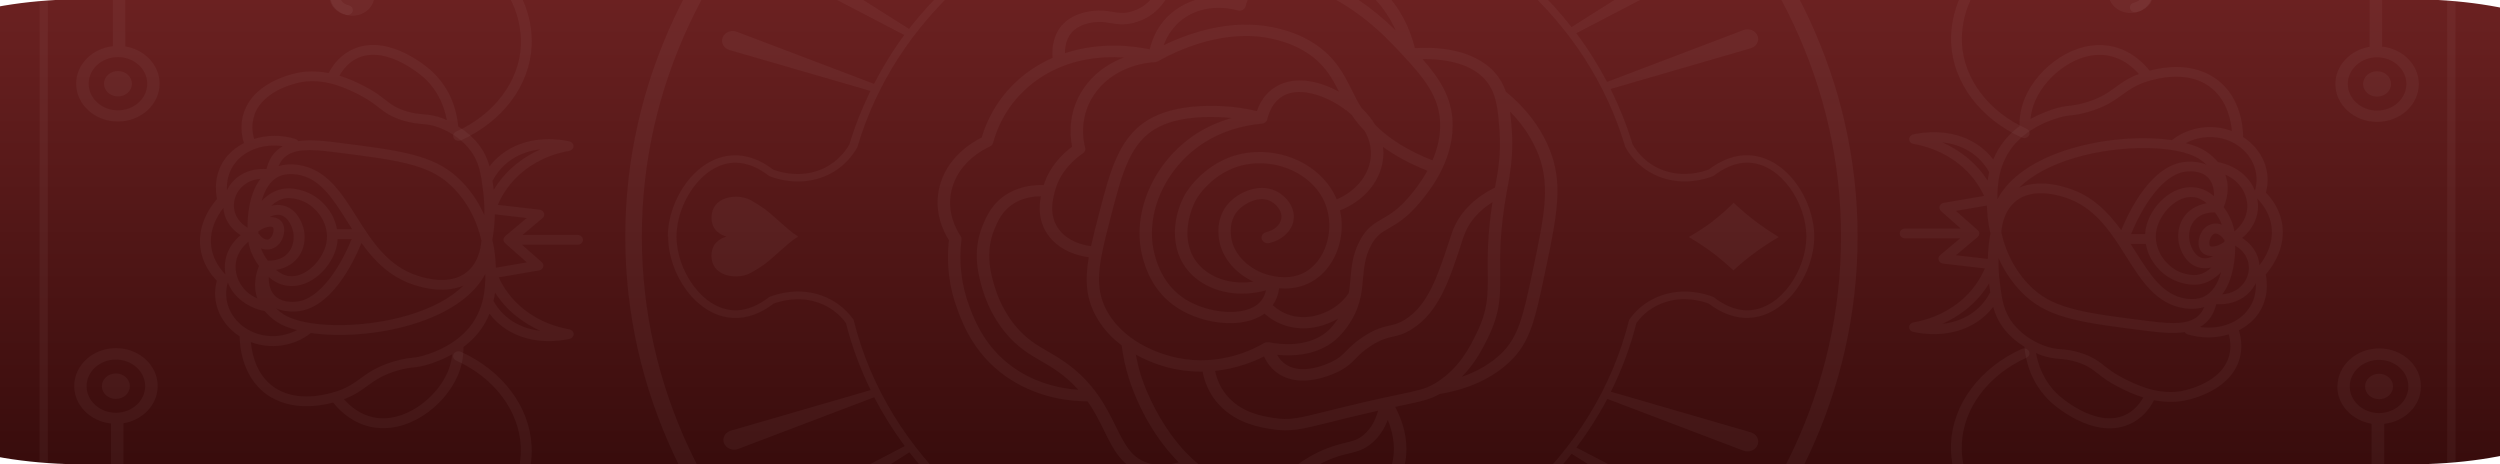 <svg width="393" height="73" viewBox="0 0 393 73" fill="none" xmlns="http://www.w3.org/2000/svg">
<g clip-path="url(#clip0_27_13298)">
<path d="M112.889 -0.748C112.863 -0.689 112.827 -0.636 112.783 -0.592C112.561 -0.2 112.16 0.159 111.535 0.481C111.523 0.488 111.51 0.494 111.498 0.5H152.678C152.372 0.32 152.089 0.107 151.849 -0.147C151.063 -0.969 151.038 -1.895 151.049 -2.537C151.05 -2.597 151.052 -2.652 151.053 -2.704C151.058 -2.954 151.062 -3.108 151.037 -3.231C151.029 -3.268 151.021 -3.286 151.018 -3.293C151.014 -3.295 151.007 -3.298 150.995 -3.302C150.916 -3.324 150.784 -3.32 150.531 -3.22C150.338 -3.144 150.135 -3.039 149.886 -2.91C149.797 -2.864 149.702 -2.815 149.6 -2.763C148.858 -2.386 147.877 -1.948 146.616 -2.018C146.025 -2.049 145.393 -2.193 144.858 -2.432C144.341 -2.662 143.822 -3.024 143.596 -3.549L143.596 -3.55C143.333 -4.163 143.59 -4.712 143.831 -5.045C144.055 -5.355 144.335 -5.578 144.418 -5.644C144.425 -5.65 144.431 -5.655 144.435 -5.658L144.435 -5.658L144.44 -5.662C145.054 -6.152 145.959 -6.46 147.679 -6.645L147.68 -6.645C150.563 -6.948 152.914 -6.588 153.29 -6.528L153.29 -6.528C156.05 -6.086 157.717 -5.676 159.115 -5.313C159.245 -5.279 159.373 -5.246 159.499 -5.213C160.718 -4.895 161.761 -4.623 163.261 -4.4L163.262 -4.4C164.717 -4.183 166.124 -4.084 167.386 -4.058C166.516 -4.191 165.573 -4.371 164.585 -4.615L164.584 -4.615C162.848 -5.047 161.916 -5.447 160.799 -5.968C160.68 -6.023 160.56 -6.08 160.436 -6.138C159.411 -6.62 158.158 -7.209 155.964 -8.024L155.963 -8.024C151.681 -9.624 149.616 -10.376 146.962 -10.486C142.552 -10.662 139.065 -9.17 137.651 -8.565L137.634 -8.558C137.633 -8.557 137.633 -8.557 137.632 -8.557C136.904 -8.24 136.135 -7.738 135.1 -6.952C134.393 -6.416 133.579 -5.761 132.583 -4.958C132.116 -4.583 131.609 -4.175 131.054 -3.732C131.008 -3.695 130.962 -3.658 130.916 -3.621C129.617 -2.576 128.63 -1.782 126.819 -1.369L126.818 -1.369C125.761 -1.13 124.529 -1.045 123.479 -1.121C122.955 -1.159 122.458 -1.238 122.043 -1.369C121.648 -1.493 121.246 -1.688 121.006 -2.013C120.725 -2.386 120.712 -2.86 120.84 -3.24C120.971 -3.626 121.275 -3.996 121.737 -4.143C121.909 -4.198 122.092 -4.215 122.203 -4.225C122.225 -4.227 122.244 -4.229 122.26 -4.23C122.379 -4.244 122.424 -4.259 122.459 -4.282C122.476 -4.292 122.483 -4.301 122.485 -4.304C122.488 -4.307 122.49 -4.311 122.491 -4.315C122.492 -4.316 122.492 -4.318 122.492 -4.319C122.492 -4.319 122.493 -4.319 122.493 -4.319C122.491 -4.321 122.49 -4.323 122.488 -4.325C122.466 -4.353 122.425 -4.39 122.363 -4.43C122.25 -4.504 122.131 -4.549 122.114 -4.555C122.113 -4.556 122.112 -4.556 122.112 -4.556L122.112 -4.556L122.102 -4.559C121.84 -4.649 121.526 -4.651 121.227 -4.611C120.934 -4.571 120.695 -4.497 120.596 -4.465L120.594 -4.465C119.846 -4.228 119.562 -3.852 119.308 -3.468C119.286 -3.434 119.263 -3.399 119.24 -3.363C118.995 -2.981 118.661 -2.462 117.898 -2.342L117.894 -2.341C117.454 -2.276 117.044 -2.366 116.679 -2.501C116.356 -2.62 116.036 -2.787 115.746 -2.938C115.714 -2.955 115.682 -2.972 115.651 -2.988C114.976 -3.34 114.456 -3.569 113.921 -3.461L113.921 -3.461C113.704 -3.417 113.586 -3.334 113.416 -3.215L113.398 -3.202C113.398 -3.202 113.398 -3.202 113.397 -3.202C113.203 -3.063 113.115 -2.931 113.07 -2.813C113.02 -2.684 113.003 -2.533 113.008 -2.329C113.01 -2.232 113.017 -2.133 113.025 -2.022L113.026 -2.002C113.034 -1.886 113.042 -1.757 113.044 -1.626C113.047 -1.362 113.022 -1.056 112.889 -0.748ZM151.022 -3.29C151.022 -3.29 151.021 -3.291 151.02 -3.292C151.021 -3.291 151.022 -3.29 151.022 -3.29Z" fill="url(#paint0_linear_27_13298)" stroke="url(#paint1_linear_27_13298)" stroke-linecap="round" stroke-linejoin="round"/>
<path d="M279.111 -0.748C279.137 -0.689 279.173 -0.636 279.217 -0.592C279.439 -0.2 279.84 0.159 280.465 0.481C280.477 0.488 280.49 0.494 280.502 0.5H239.322C239.628 0.32 239.911 0.107 240.151 -0.147C240.937 -0.969 240.962 -1.895 240.951 -2.537C240.95 -2.597 240.948 -2.652 240.947 -2.704C240.942 -2.954 240.938 -3.108 240.963 -3.231C240.971 -3.268 240.979 -3.286 240.982 -3.293C240.986 -3.295 240.993 -3.298 241.005 -3.302C241.084 -3.324 241.216 -3.32 241.469 -3.22C241.662 -3.144 241.865 -3.039 242.114 -2.91C242.203 -2.864 242.298 -2.815 242.4 -2.763C243.142 -2.386 244.123 -1.948 245.384 -2.018C245.975 -2.049 246.607 -2.193 247.142 -2.432C247.659 -2.662 248.178 -3.024 248.404 -3.549L248.404 -3.55C248.667 -4.163 248.41 -4.712 248.169 -5.045C247.945 -5.355 247.665 -5.578 247.582 -5.644C247.575 -5.65 247.569 -5.655 247.565 -5.658L247.565 -5.658L247.56 -5.662C246.946 -6.152 246.041 -6.46 244.321 -6.645L244.32 -6.645C241.437 -6.948 239.086 -6.588 238.71 -6.528L238.71 -6.528C235.95 -6.086 234.283 -5.676 232.885 -5.313C232.755 -5.279 232.627 -5.246 232.501 -5.213C231.282 -4.895 230.239 -4.623 228.739 -4.4L228.738 -4.4C227.283 -4.183 225.876 -4.084 224.614 -4.058C225.484 -4.191 226.427 -4.371 227.415 -4.615L227.416 -4.615C229.152 -5.047 230.084 -5.447 231.201 -5.968C231.32 -6.023 231.44 -6.08 231.564 -6.138C232.589 -6.62 233.842 -7.209 236.036 -8.024L236.037 -8.024C240.319 -9.624 242.384 -10.376 245.038 -10.486C249.448 -10.662 252.935 -9.17 254.349 -8.565L254.366 -8.558C254.367 -8.557 254.367 -8.557 254.368 -8.557C255.096 -8.24 255.865 -7.738 256.9 -6.952C257.607 -6.416 258.421 -5.761 259.417 -4.958C259.884 -4.583 260.391 -4.175 260.946 -3.732C260.992 -3.695 261.038 -3.658 261.084 -3.621C262.383 -2.576 263.37 -1.782 265.181 -1.369L265.182 -1.369C266.239 -1.13 267.471 -1.045 268.521 -1.121C269.045 -1.159 269.542 -1.238 269.957 -1.369C270.352 -1.493 270.754 -1.688 270.994 -2.013C271.275 -2.386 271.288 -2.86 271.16 -3.24C271.029 -3.626 270.725 -3.996 270.263 -4.143C270.091 -4.198 269.908 -4.215 269.797 -4.225C269.775 -4.227 269.756 -4.229 269.74 -4.23C269.621 -4.244 269.576 -4.259 269.541 -4.282C269.524 -4.292 269.517 -4.301 269.515 -4.304C269.512 -4.307 269.51 -4.311 269.509 -4.315C269.508 -4.316 269.508 -4.318 269.508 -4.319C269.508 -4.319 269.507 -4.319 269.507 -4.319C269.509 -4.321 269.51 -4.323 269.512 -4.325C269.534 -4.353 269.575 -4.39 269.637 -4.43C269.75 -4.504 269.869 -4.549 269.886 -4.555C269.887 -4.556 269.888 -4.556 269.888 -4.556L269.888 -4.556L269.898 -4.559C270.16 -4.649 270.474 -4.651 270.773 -4.611C271.066 -4.571 271.305 -4.497 271.404 -4.465L271.406 -4.465C272.154 -4.228 272.438 -3.852 272.692 -3.468C272.714 -3.434 272.737 -3.399 272.76 -3.363C273.005 -2.981 273.339 -2.462 274.102 -2.342L274.106 -2.341C274.546 -2.276 274.956 -2.366 275.321 -2.501C275.644 -2.62 275.964 -2.787 276.254 -2.938C276.286 -2.955 276.318 -2.972 276.349 -2.988C277.024 -3.34 277.544 -3.569 278.079 -3.461L278.079 -3.461C278.296 -3.417 278.414 -3.334 278.584 -3.215L278.602 -3.202C278.602 -3.202 278.602 -3.202 278.603 -3.202C278.797 -3.063 278.885 -2.931 278.93 -2.813C278.98 -2.684 278.997 -2.533 278.992 -2.329C278.99 -2.232 278.983 -2.133 278.975 -2.022L278.974 -2.002C278.966 -1.886 278.958 -1.757 278.956 -1.626C278.953 -1.362 278.978 -1.056 279.111 -0.748ZM240.978 -3.29C240.978 -3.29 240.979 -3.291 240.98 -3.292C240.979 -3.291 240.978 -3.29 240.978 -3.29Z" fill="url(#paint2_linear_27_13298)" stroke="url(#paint3_linear_27_13298)" stroke-linecap="round" stroke-linejoin="round"/>
<path d="M378.624 -0.129H286.312C285.944 -0.129 285.576 -0.129 285.208 -0.113C284.841 -0.113 284.473 -0.129 284.105 -0.129H13.376C-2.852 -0.129 -16 4.46 -16 10.13V62.757C-16 68.411 -2.852 73 13.376 73H284.105C284.473 73 284.841 73 285.208 72.983C285.576 72.983 285.944 73 286.312 73H378.624C394.852 73 408 68.411 408 62.757V10.13C408 4.46 394.852 -0.129 378.624 -0.129Z" fill="url(#paint4_linear_27_13298)"/>
<path d="M386 -79.035L386 153.409C386 153.74 385.714 154 385.349 154L78.15 154L6.871 154C6.506 154 6.22 153.74 6.22 153.409L6.22 -79.035C6.22 -79.366 6.506 -79.626 6.871 -79.626L385.349 -79.626C385.713 -79.626 386 -79.366 386 -79.035ZM384.699 152.818L384.699 -78.444L7.521 -78.444L7.521 152.818L267.383 152.818L384.699 152.818Z" fill="#DFD4CF" fill-opacity="0.05"/>
<path d="M195.154 125.193C248.568 125.193 292.015 85.721 292.015 37.194C292.015 -11.332 248.568 -50.804 195.154 -50.804C141.74 -50.804 98.293 -11.332 98.293 37.194C98.293 85.721 141.74 125.193 195.154 125.193ZM195.154 -48.44C247.123 -48.44 289.412 -10.02 289.412 37.194C289.412 84.409 247.124 122.829 195.154 122.829C143.184 122.829 100.895 84.409 100.895 37.194C100.895 -10.02 143.184 -48.44 195.154 -48.44Z" fill="#DFD4CF" fill-opacity="0.05"/>
<path d="M105.033 37.205C105.033 43.045 109.444 49.76 115.339 49.984C117.421 50.067 119.581 49.287 121.597 47.738C122.755 47.301 125.566 46.509 128.637 47.573C130.393 48.187 131.864 49.263 132.983 50.776C133.907 54.429 135.221 57.952 136.873 61.321L114.896 67.704C114.467 67.835 114.116 68.095 113.907 68.461C113.699 68.828 113.66 69.241 113.803 69.62C113.946 70.022 114.272 70.364 114.701 70.542C115.13 70.719 115.625 70.731 116.054 70.565L137.42 62.444C138.812 65.115 140.426 67.681 142.234 70.128L121.623 80.874C121.233 81.075 120.947 81.406 120.83 81.796C120.713 82.186 120.765 82.6 120.999 82.954C121.233 83.321 121.623 83.593 122.092 83.687C122.56 83.782 123.042 83.687 123.419 83.451L142.924 71.121C142.924 71.121 142.937 71.097 142.95 71.085C144.824 73.497 146.893 75.778 149.144 77.894C149.066 77.918 148.988 77.954 148.923 78.013L131.252 92.447C130.914 92.719 130.719 93.097 130.693 93.51C130.667 93.912 130.823 94.314 131.122 94.61C131.435 94.929 131.89 95.118 132.358 95.118C132.827 95.118 133.282 94.941 133.607 94.634L149.833 78.864C149.833 78.864 149.938 78.746 149.964 78.675C152.254 80.755 154.713 82.682 157.315 84.444C157.315 84.444 157.289 84.455 157.276 84.467L143.327 101.951C142.781 102.637 142.95 103.594 143.705 104.091C144.082 104.339 144.564 104.434 145.032 104.351C145.5 104.268 145.904 104.008 146.138 103.642L158.343 85.141C160.985 86.843 163.782 88.356 166.697 89.692L157.354 108.938C157.172 109.316 157.159 109.73 157.328 110.108C157.497 110.486 157.81 110.793 158.213 110.959C158.642 111.136 159.137 111.136 159.566 110.959C159.996 110.782 160.334 110.451 160.49 110.049L167.92 90.248C171.927 91.974 176.17 93.333 180.568 94.267C182.012 95.248 183.066 96.49 183.677 97.944C184.914 100.887 183.899 103.5 183.495 104.339C181.791 106.183 180.919 108.145 181.023 110.037C181.283 115.404 188.674 119.399 195.102 119.399C201.53 119.399 208.908 115.392 209.168 110.037C209.246 108.145 208.4 106.171 206.695 104.339C206.214 103.299 205.342 100.745 206.513 97.944C207.125 96.478 208.179 95.248 209.623 94.267C213.969 93.345 218.146 92.009 222.102 90.319L229.61 110.321C229.766 110.722 230.091 111.053 230.533 111.231C230.963 111.408 231.457 111.408 231.887 111.231C232.511 110.983 232.889 110.415 232.889 109.824C232.889 109.623 232.837 109.41 232.745 109.209L223.312 89.787C226.239 88.475 229.037 86.962 231.678 85.259C231.691 85.306 231.704 85.354 231.73 85.401L243.949 103.913C244.183 104.28 244.599 104.54 245.055 104.623C245.523 104.705 246.005 104.623 246.382 104.363C246.746 104.126 246.981 103.772 247.059 103.37C247.072 103.287 247.085 103.204 247.085 103.121C247.085 102.802 246.981 102.495 246.759 102.223L232.811 84.739C232.811 84.739 232.707 84.633 232.642 84.597C235.283 82.836 237.781 80.897 240.097 78.805C240.11 78.923 240.162 79.041 240.253 79.136L256.479 94.906C256.805 95.225 257.26 95.39 257.728 95.39C258.197 95.39 258.652 95.201 258.965 94.882C259.238 94.598 259.394 94.243 259.394 93.865C259.394 93.842 259.394 93.806 259.394 93.782C259.368 93.369 259.173 93.002 258.834 92.73L241.164 78.296C241.06 78.214 240.917 78.166 240.787 78.155C243.064 76.027 245.172 73.733 247.072 71.31C247.098 71.334 247.124 71.369 247.163 71.393L266.668 83.722C267.058 83.971 267.54 84.053 268.008 83.959C268.476 83.864 268.867 83.592 269.101 83.226C269.257 82.99 269.322 82.73 269.322 82.469C269.322 81.937 269.023 81.417 268.476 81.134L247.865 70.388C247.865 70.388 247.813 70.376 247.8 70.364C249.622 67.929 251.261 65.376 252.667 62.704L274.058 70.837C274.488 71.003 274.982 70.991 275.412 70.814C275.841 70.636 276.166 70.293 276.309 69.891C276.361 69.738 276.388 69.584 276.388 69.418C276.388 69.182 276.323 68.946 276.206 68.721C275.997 68.355 275.646 68.095 275.217 67.965L253.226 61.581C254.944 58.141 256.297 54.524 257.247 50.764C258.366 49.251 259.823 48.175 261.593 47.561C264.651 46.497 267.461 47.289 268.619 47.726C270.649 49.275 272.809 50.055 274.891 49.972C280.799 49.736 285.197 43.021 285.197 37.182C285.197 31.342 280.786 24.639 274.891 24.403C272.809 24.32 270.649 25.1 268.619 26.649C267.461 27.086 264.664 27.878 261.593 26.814C258.939 25.892 257.429 24.06 256.635 22.677C255.738 19.674 254.566 16.778 253.174 13.988L275.204 7.593C275.633 7.463 275.984 7.203 276.192 6.836C276.323 6.612 276.387 6.375 276.387 6.139C276.387 5.985 276.361 5.831 276.309 5.678C276.166 5.276 275.841 4.933 275.412 4.756C274.982 4.578 274.488 4.566 274.058 4.732L252.628 12.877C251.222 10.205 249.609 7.628 247.787 5.205C247.813 5.205 247.839 5.193 247.865 5.181L268.476 -5.564C269.023 -5.848 269.322 -6.368 269.322 -6.9C269.322 -7.16 269.244 -7.42 269.101 -7.657C268.866 -8.023 268.476 -8.295 268.008 -8.39C267.539 -8.484 267.058 -8.39 266.681 -8.153L247.176 4.176C247.176 4.176 247.098 4.247 247.058 4.283C245.159 1.847 243.051 -0.446 240.761 -2.585C240.904 -2.585 241.06 -2.633 241.177 -2.727L258.847 -17.161C259.186 -17.433 259.381 -17.811 259.407 -18.213C259.407 -18.237 259.407 -18.273 259.407 -18.296C259.407 -18.674 259.251 -19.029 258.978 -19.313C258.665 -19.632 258.21 -19.821 257.741 -19.821C257.273 -19.821 256.817 -19.644 256.492 -19.336L240.266 -3.567C240.162 -3.46 240.11 -3.342 240.097 -3.212C237.768 -5.316 235.257 -7.243 232.589 -9.005C232.667 -9.04 232.745 -9.099 232.797 -9.17L246.733 -26.654C246.941 -26.914 247.058 -27.233 247.058 -27.552C247.058 -27.635 247.058 -27.718 247.032 -27.801C246.967 -28.203 246.72 -28.557 246.356 -28.794C245.978 -29.042 245.497 -29.136 245.029 -29.054C244.56 -28.971 244.157 -28.711 243.923 -28.344L231.704 -9.832C231.665 -9.773 231.639 -9.702 231.626 -9.631C228.972 -11.322 226.187 -12.847 223.26 -14.159L232.719 -33.628C232.81 -33.829 232.863 -34.042 232.863 -34.243C232.863 -34.834 232.485 -35.39 231.861 -35.65C231.431 -35.827 230.937 -35.827 230.507 -35.65C230.078 -35.473 229.74 -35.142 229.583 -34.74L222.05 -14.667C218.562 -16.145 214.906 -17.374 211.107 -18.273C210.027 -18.863 207.58 -20.483 206.5 -23.521C205.459 -26.406 206.253 -28.924 206.695 -29.952C208.4 -31.796 209.233 -33.759 209.155 -35.65C208.895 -40.899 201.543 -44.8 195.089 -45.013C193.683 -45.06 188.791 -44.965 184.848 -41.797C183.547 -40.757 181.14 -38.806 180.997 -35.65C180.88 -32.848 182.597 -30.779 183.456 -29.94C183.886 -28.9 184.679 -26.394 183.651 -23.521C182.558 -20.483 180.112 -18.863 179.032 -18.273C175.115 -17.35 171.355 -16.086 167.764 -14.537L160.282 -34.48C160.126 -34.882 159.8 -35.212 159.358 -35.39C158.929 -35.567 158.434 -35.555 158.005 -35.39C157.588 -35.224 157.276 -34.929 157.12 -34.539C156.964 -34.16 156.964 -33.747 157.146 -33.368L166.554 -14.005C163.626 -12.669 160.841 -11.132 158.2 -9.43C158.187 -9.477 158.187 -9.525 158.161 -9.572L145.943 -28.084C145.708 -28.451 145.292 -28.711 144.836 -28.794C144.368 -28.876 143.887 -28.794 143.51 -28.534C142.755 -28.037 142.586 -27.079 143.132 -26.394L157.081 -8.91C157.081 -8.91 157.172 -8.827 157.224 -8.792C154.583 -7.018 152.097 -5.068 149.794 -2.952C149.794 -3.082 149.729 -3.212 149.625 -3.307L133.399 -19.076C133.074 -19.396 132.618 -19.573 132.15 -19.561C131.681 -19.561 131.226 -19.372 130.914 -19.053C130.615 -18.745 130.459 -18.355 130.485 -17.953C130.511 -17.54 130.706 -17.173 131.044 -16.89L148.714 -2.455C148.831 -2.361 148.987 -2.314 149.131 -2.314C146.853 -0.162 144.758 2.143 142.872 4.59C142.833 4.531 142.781 4.472 142.716 4.436L123.211 -7.893C122.82 -8.142 122.339 -8.224 121.871 -8.13C121.402 -8.035 121.012 -7.763 120.777 -7.397C120.556 -7.042 120.491 -6.628 120.608 -6.238C120.726 -5.848 121.012 -5.517 121.402 -5.316L142.013 5.429C142.013 5.429 142.117 5.465 142.169 5.477C140.361 7.912 138.786 10.501 137.394 13.184L115.833 4.992C115.404 4.826 114.909 4.838 114.48 5.016C114.05 5.193 113.725 5.536 113.582 5.938C113.452 6.328 113.478 6.742 113.686 7.108C113.894 7.474 114.246 7.735 114.675 7.865L136.834 14.295C135.52 16.991 134.388 19.792 133.529 22.689C132.736 24.072 131.239 25.892 128.585 26.826C125.514 27.89 122.703 27.098 121.545 26.661C119.528 25.112 117.368 24.332 115.286 24.415C109.379 24.639 104.981 31.354 104.981 37.205L105.033 37.205ZM115.391 25.585C117.629 25.502 119.58 26.637 120.817 27.606C120.869 27.642 120.921 27.677 120.986 27.701C122.222 28.186 125.501 29.167 129.092 27.925C132.163 26.85 133.867 24.757 134.752 23.185C134.765 23.15 134.791 23.126 134.791 23.091C134.791 23.067 134.804 23.043 134.817 23.02C140.634 3.337 157.758 -12.055 179.501 -17.138C179.553 -17.149 179.617 -17.173 179.67 -17.197C180.841 -17.823 183.69 -19.644 184.952 -23.143C186.15 -26.477 185.174 -29.373 184.692 -30.46C184.666 -30.531 184.614 -30.59 184.562 -30.65C183.872 -31.323 182.246 -33.108 182.376 -35.579C182.493 -38.239 184.562 -39.894 185.798 -40.887C189.377 -43.771 193.84 -43.854 195.128 -43.807C200.996 -43.606 207.723 -40.047 207.931 -35.579C208.036 -33.557 206.773 -31.761 205.706 -30.626C205.654 -30.579 205.629 -30.52 205.603 -30.46C205.121 -29.373 204.145 -26.477 205.342 -23.143C206.591 -19.656 209.441 -17.823 210.599 -17.197C210.651 -17.173 210.703 -17.149 210.768 -17.138C232.498 -12.055 249.635 3.337 255.464 23.02C255.464 23.02 255.477 23.067 255.49 23.091C255.49 23.114 255.516 23.15 255.529 23.173C256.414 24.745 258.132 26.838 261.19 27.914C264.781 29.167 268.047 28.174 269.283 27.689C269.348 27.666 269.4 27.63 269.452 27.594C270.701 26.625 272.666 25.49 274.904 25.573C280.005 25.774 283.961 31.98 283.961 37.17C283.961 42.371 280.005 48.578 274.904 48.778C272.666 48.873 270.701 47.726 269.452 46.757C269.4 46.722 269.348 46.686 269.283 46.662C268.047 46.178 264.781 45.197 261.19 46.438C259.134 47.147 257.429 48.412 256.154 50.197C256.102 50.268 256.076 50.351 256.063 50.434C250.793 71.464 232.459 88.203 209.324 93.085C209.22 93.097 209.116 93.132 209.025 93.191C207.307 94.326 206.071 95.768 205.342 97.483C203.989 100.769 205.056 103.724 205.577 104.847C205.603 104.906 205.641 104.954 205.681 105.001C206.748 106.136 207.997 107.921 207.906 109.954C207.685 114.588 200.853 118.182 195.141 118.182C189.416 118.182 182.584 114.588 182.35 109.954C182.298 107.933 183.508 106.136 184.575 105.001C184.614 104.954 184.653 104.906 184.679 104.859C185.109 104.008 186.384 100.946 184.927 97.483C184.198 95.768 182.962 94.326 181.244 93.191C181.166 93.144 181.062 93.109 180.971 93.085C157.836 88.203 139.489 71.452 134.245 50.516C134.245 50.398 134.206 50.291 134.141 50.197C132.853 48.424 131.161 47.159 129.105 46.438C125.514 45.185 122.235 46.178 120.999 46.662C120.934 46.686 120.882 46.722 120.83 46.757C119.58 47.726 117.629 48.861 115.404 48.778C110.303 48.578 106.347 42.383 106.347 37.182C106.347 31.98 110.303 25.774 115.404 25.573L115.391 25.585Z" fill="#DFD4CF" fill-opacity="0.05"/>
<path d="M149.169 37.751C148.752 41.428 149.208 45.187 150.496 48.615C151.42 51.097 153.358 56.275 159.149 59.845C163.391 62.458 167.828 63.072 170.977 63.096C172.07 64.656 172.85 66.24 173.579 67.718C175.062 70.733 176.377 73.333 179.695 74.409C180.801 77.317 182.518 79.398 184.822 80.592C186.708 81.573 188.296 81.608 190.482 81.656C191.77 81.679 193.214 81.715 195.14 81.939C198.341 82.306 199.824 82.861 201.021 83.311C202.205 83.748 203.22 84.126 205.146 84.115C210.923 84.067 218.249 80.662 220.435 74.421C220.904 73.097 221.086 71.82 221.086 70.603C221.086 67.836 220.123 65.484 219.316 63.959C219.732 63.876 220.123 63.794 220.474 63.711C223.545 63.061 224.794 62.8 226.316 61.926C230.819 61.205 234.657 59.431 237.39 56.807C240.578 53.757 241.358 50.022 242.789 43.236C243.987 37.585 244.832 33.554 244.832 30.043C244.832 27.478 244.377 25.185 243.284 22.738C241.879 19.629 239.68 16.827 236.726 14.416C236.362 13.352 235.828 12.37 235.021 11.448C231.521 7.476 225.276 7.382 222.426 7.571C221.567 4.155 219.98 1.199 217.664 -1.236C211.301 -7.915 200.722 -9.393 193.605 -8.624C188.374 -8.069 184.47 -6.355 183.156 -4.038C183.026 -3.813 182.883 -3.506 182.713 -3.139C182.076 -1.756 181.1 0.336 179.044 1.353C178.315 1.719 177.574 1.897 177.574 1.897C176.507 2.145 175.804 2.027 174.906 1.873C174.269 1.767 173.54 1.637 172.629 1.66C171.9 1.672 169.363 1.849 167.542 3.386C165.46 5.136 165.355 7.725 165.46 9.096C164.38 9.569 163.3 10.16 162.233 10.869C157.145 14.297 155.115 18.919 154.321 21.615C152.799 22.371 148.726 24.783 147.646 29.559C146.787 33.318 148.297 36.38 149.156 37.739L149.169 37.751ZM175.375 66.997C173.865 63.935 171.992 60.129 167.411 56.925C166.462 56.263 165.577 55.743 164.718 55.247C162.883 54.183 161.283 53.261 159.552 51.145C158.745 50.152 157.249 48.036 156.364 45.08C155.805 43.212 154.777 39.749 156.325 36.025C156.859 34.748 157.574 33.011 159.604 31.852C161.022 31.048 162.506 30.859 163.625 30.859C163.3 32.573 163.222 35.02 164.965 37.219C166.787 39.501 169.506 40.222 171.159 40.434C170.534 44.123 170.703 47.054 172.512 50.104C173.553 51.842 174.893 53.213 176.325 54.289C176.559 56.05 176.923 57.812 177.47 59.502C178.966 64.16 181.712 69.113 185.316 72.683C183.637 73.144 182.102 73.227 180.749 72.872C177.925 72.139 176.858 69.988 175.388 66.997L175.375 66.997ZM195.335 1.566C195.569 1.447 195.738 1.235 195.803 0.986C196.038 0.017 196.597 -1.307 197.924 -2.146C199.056 -2.867 200.279 -2.926 200.813 -2.95C204.17 -3.092 211.795 -0.55 219.004 7.063C223.311 11.614 226.16 14.628 226.382 19.18C226.486 21.402 225.939 23.447 225.184 25.208C221.411 23.719 218.379 21.851 216.167 19.617C215.66 18.754 214.983 17.879 214.046 16.981C213.448 16.059 212.979 15.113 212.485 14.12C211.248 11.649 209.96 9.084 206.733 6.933C204.456 5.408 202.309 4.84 201.281 4.568C194.06 2.63 186.955 5.159 182.934 7.11C183.481 5.585 184.678 3.481 187.242 2.204C190.442 0.62 193.644 1.365 194.554 1.637C194.815 1.719 195.101 1.684 195.335 1.566ZM199.447 53.816C199.447 53.816 199.434 53.816 199.421 53.816C199.356 53.816 199.291 53.816 199.226 53.816C199.16 53.816 199.096 53.816 199.03 53.816C199.03 53.816 199.017 53.816 199.004 53.816C198.952 53.828 198.9 53.863 198.861 53.875C198.809 53.899 198.757 53.899 198.705 53.934C197.209 54.833 191.822 57.658 185.056 56.251C183.273 55.885 177.235 54.289 174.217 49.241C173.189 47.515 172.759 45.813 172.759 43.886C172.759 42.657 172.928 41.333 173.228 39.855C173.228 39.808 173.254 39.772 173.254 39.725C173.592 38.023 174.087 36.12 174.659 33.909C176.429 27.088 177.704 22.159 182.258 19.912C185.693 18.21 190.143 18.364 191.822 18.423C192.407 18.447 193.006 18.494 193.592 18.553C191.614 19.132 189.74 19.936 188.1 21C181.243 25.421 177.704 33.696 179.682 40.671C180.046 41.971 181.178 45.943 185.225 48.485C189.18 50.979 195.4 51.771 198.77 49.3C199.603 50.045 200.787 50.825 202.349 51.263C205.797 52.244 208.802 50.967 210.338 50.093C210.26 50.211 210.182 50.341 210.091 50.459C209.089 51.854 208.282 52.398 208.022 52.575C205.146 54.537 201.412 54.183 199.447 53.804L199.447 53.816ZM184.626 58.001C186.175 58.32 187.658 58.438 189.05 58.415C189.337 59.963 190.052 61.961 191.757 63.746C194.476 66.583 198.08 67.163 199.824 67.446C202.83 67.931 204.548 67.494 209.115 66.359C210.715 65.957 212.693 65.46 215.23 64.881C215.725 64.763 216.193 64.668 216.636 64.562C216.232 66.099 215.516 67.352 214.462 68.286C213.513 69.125 212.771 69.302 211.548 69.598C210.442 69.87 209.05 70.201 207.111 71.146C205.289 72.033 204.209 72.861 203.246 73.593C202.062 74.492 201.204 75.142 199.382 75.603C199.174 75.65 197.261 76.111 195.257 75.946C187.359 75.296 181.425 65.472 179.356 59.029C179.018 57.954 178.758 56.854 178.55 55.743C181.113 57.162 183.572 57.8 184.652 58.013L184.626 58.001ZM211.6 17.3C211.925 17.56 212.224 17.832 212.511 18.092C213.083 18.967 213.76 19.794 214.515 20.575C215.36 22.04 215.686 23.589 215.425 25.149C214.983 27.833 212.979 30.126 210.117 31.344C210.091 31.273 210.065 31.202 210.039 31.131C208.074 26.603 202.83 23.624 197.287 23.908C189.87 24.274 186.357 30.433 186.318 30.493C184.132 34.394 183.689 40.186 187.918 43.685C190.781 46.061 195.01 46.759 199.03 45.636C198.848 46.357 198.536 46.983 198.081 47.48C195.764 49.939 189.857 49.265 186.331 47.043C182.883 44.867 181.894 41.392 181.569 40.245C179.786 33.956 183.013 26.473 189.232 22.466C191.822 20.787 194.984 19.747 198.367 19.44C198.367 19.44 198.367 19.44 198.38 19.44C198.497 19.428 198.601 19.392 198.692 19.357C198.718 19.345 198.757 19.321 198.783 19.309C198.848 19.274 198.913 19.227 198.965 19.18C198.991 19.156 199.017 19.12 199.043 19.097C199.096 19.038 199.121 18.979 199.16 18.908C199.16 18.884 199.186 18.872 199.199 18.849C199.199 18.837 199.199 18.825 199.199 18.813C199.199 18.801 199.212 18.789 199.212 18.766C199.486 17.607 200.123 16.035 201.607 15.137C204.613 13.328 209.323 15.527 211.587 17.335L211.6 17.3ZM200.371 43.437C200.371 43.437 200.358 43.437 200.345 43.437C197.014 42.905 194.177 40.482 193.605 37.68C193.422 36.758 193.162 34.453 194.841 32.845C195.817 31.911 197.872 30.8 199.564 31.545C200.527 31.97 201.724 33.176 201.386 34.524C201.151 35.458 200.241 36.226 199.07 36.486C198.549 36.604 198.224 37.077 198.341 37.55C198.471 38.023 198.991 38.318 199.512 38.212C201.398 37.798 202.882 36.51 203.285 34.926C203.832 32.762 202.218 30.753 200.423 29.961C197.964 28.873 195.075 30.067 193.435 31.639C191.822 33.188 191.197 35.517 191.705 38.011C192.251 40.671 194.294 43 197.04 44.276C194.138 44.714 191.275 44.052 189.258 42.385C185.264 39.075 186.734 33.696 188.074 31.296C188.101 31.249 191.106 25.989 197.404 25.681C202.114 25.445 206.577 27.963 208.23 31.793C210.052 36.001 208.373 41.345 204.717 43.011C202.908 43.839 201.021 43.543 200.384 43.449L200.371 43.437ZM212.003 46.109C211.327 47.102 210.416 47.953 209.375 48.568C208.152 49.277 205.693 50.364 202.934 49.584C201.672 49.23 200.735 48.579 200.071 47.976C200.605 47.22 200.943 46.333 201.086 45.317C202.205 45.399 203.884 45.376 205.589 44.596C208.92 43.082 210.923 39.335 210.923 35.458C210.923 34.666 210.832 33.862 210.65 33.07C214.254 31.651 216.792 28.79 217.351 25.421C217.416 25.008 217.468 24.546 217.468 24.062C217.468 23.754 217.442 23.424 217.403 23.093C219.368 24.523 221.71 25.776 224.391 26.84C223.376 28.672 222.244 30.055 221.658 30.753C219.849 32.928 218.496 33.708 217.299 34.394C216.011 35.138 214.788 35.836 213.708 37.928C212.641 39.985 212.472 41.853 212.316 43.65C212.238 44.477 212.173 45.293 212.016 46.12L212.003 46.109ZM181.633 9.758C181.633 9.758 181.711 9.734 181.764 9.722C181.829 9.711 181.881 9.699 181.933 9.675C181.959 9.675 181.972 9.652 181.998 9.64L182.024 9.64C185.042 7.926 192.889 4.178 200.735 6.282C201.659 6.531 203.585 7.051 205.588 8.387C208.217 10.136 209.375 12.205 210.481 14.404C207.67 12.891 203.715 11.732 200.553 13.635C198.9 14.628 198.041 16.142 197.586 17.465C195.725 17.016 193.826 16.744 191.913 16.673C190.091 16.614 185.238 16.449 181.347 18.376C176.025 21.012 174.594 26.532 172.785 33.531C172.291 35.422 171.848 37.124 171.51 38.697C170.248 38.531 167.984 37.987 166.566 36.191C164.731 33.897 165.525 31.131 165.902 29.807C166.761 26.816 168.973 24.96 170.222 24.121C170.547 23.908 170.677 23.542 170.586 23.187C170.352 22.36 169.376 18.045 172.538 14.144C175.739 10.195 180.631 9.805 181.581 9.77L181.607 9.77C181.62 9.77 181.646 9.77 181.659 9.77L181.633 9.758ZM218.574 73.889C216.662 79.339 210.221 82.318 205.133 82.353C203.598 82.353 202.869 82.093 201.763 81.679C200.462 81.195 198.848 80.592 195.387 80.19C193.37 79.953 191.796 79.918 190.534 79.894C188.491 79.847 187.255 79.823 185.784 79.055C184.171 78.216 182.896 76.797 181.972 74.847C183.494 74.941 185.134 74.669 186.851 74.066C189.297 76.076 192.069 77.435 195.049 77.684C197.352 77.873 199.46 77.388 199.863 77.282C202.101 76.726 203.246 75.851 204.469 74.929C205.354 74.255 206.369 73.487 208.009 72.683C209.752 71.832 210.962 71.537 212.029 71.288C213.344 70.969 214.489 70.697 215.803 69.527C216.857 68.593 217.624 67.387 218.158 65.992C218.991 67.99 219.628 70.839 218.561 73.865L218.574 73.889ZM214.736 63.155C212.186 63.746 210.195 64.243 208.581 64.645C204.079 65.768 202.726 66.11 200.149 65.697C198.523 65.437 195.491 64.952 193.227 62.588C191.874 61.169 191.275 59.585 191.015 58.308C194.424 57.942 197.131 56.831 198.705 56.027C199.148 57.02 199.902 58.096 201.164 58.876C204.599 60.968 209.076 59.053 210.364 58.427C211.769 57.729 212.42 57.067 213.109 56.37C213.682 55.779 214.267 55.176 215.464 54.395C217.052 53.367 217.963 53.154 218.926 52.93C219.824 52.729 220.747 52.516 222.009 51.7C226.147 49.076 227.813 44.064 229.569 38.744L229.738 38.224C230.142 36.959 230.506 35.871 231.469 34.595C232.289 33.519 233.356 32.573 234.618 31.781C233.824 36.9 233.85 40.221 233.876 42.941C233.903 46.392 233.928 48.674 232.12 52.386C231.053 54.561 229.452 57.847 225.744 60.176C225.627 60.247 225.523 60.306 225.419 60.365C225.419 60.365 225.419 60.365 225.406 60.365C224.092 61.134 223.089 61.346 220.032 61.997C218.691 62.28 217 62.635 214.736 63.155ZM241.475 23.424C243.869 28.755 242.868 33.483 240.877 42.917C239.406 49.856 238.652 53.024 235.971 55.601C234.332 57.173 232.224 58.403 229.791 59.242C231.938 57.067 233.122 54.691 233.903 53.095C235.893 49.029 235.854 46.463 235.828 42.917C235.802 39.95 235.763 36.25 236.856 30.185L236.973 29.547C237.324 27.667 237.728 25.421 237.728 22.572C237.728 21.863 237.702 21.118 237.65 20.338C237.572 19.369 237.507 18.447 237.39 17.56C239.146 19.345 240.512 21.307 241.462 23.435L241.475 23.424ZM233.499 12.571C235.269 14.593 235.464 17.17 235.711 20.445C235.997 24.18 235.477 26.982 235.06 29.239L235.021 29.476C232.874 30.54 231.144 31.899 229.869 33.566C228.724 35.079 228.307 36.356 227.878 37.704L227.709 38.212C225.978 43.437 224.482 47.953 220.904 50.222C219.928 50.849 219.277 50.991 218.444 51.18C217.403 51.416 216.219 51.688 214.333 52.918C212.966 53.816 212.264 54.526 211.652 55.152C211.014 55.814 210.546 56.287 209.44 56.831C208.386 57.351 204.782 58.911 202.257 57.374C201.555 56.949 201.086 56.37 200.761 55.779C203.155 56.015 206.447 55.873 209.206 53.994C210.104 53.379 210.936 52.539 211.743 51.428C213.851 48.52 214.059 46.109 214.267 43.768C214.424 42.054 214.567 40.434 215.477 38.661C216.323 37.042 217.13 36.569 218.353 35.871C219.628 35.138 221.203 34.228 223.232 31.793C224.521 30.233 228.359 25.622 228.359 19.735C228.359 19.522 228.359 19.31 228.346 19.097C228.164 15.267 226.355 12.418 223.636 9.297C226.316 9.25 230.949 9.64 233.512 12.559L233.499 12.571ZM168.882 4.698C170.196 3.587 172.135 3.457 172.694 3.445C173.384 3.433 173.956 3.528 174.555 3.623C175.544 3.788 176.585 3.965 178.068 3.623C178.107 3.623 179.057 3.398 180.007 2.913C182.648 1.589 183.832 -0.94 184.522 -2.454C184.665 -2.761 184.782 -3.021 184.899 -3.222C185.888 -4.96 189.402 -6.378 193.852 -6.863C200.501 -7.572 210.351 -6.225 216.206 -0.077C217.559 1.353 218.613 3.008 219.433 4.828C211.535 -2.986 203.819 -4.865 200.735 -4.723C200.097 -4.7 198.419 -4.629 196.831 -3.612C195.387 -2.69 194.619 -1.413 194.19 -0.302C192.511 -0.633 189.415 -0.893 186.318 0.644C182.388 2.594 181.126 6.022 180.736 7.76C178.315 7.24 173.006 6.507 167.411 8.363C167.411 7.275 167.658 5.715 168.895 4.686L168.882 4.698ZM155.596 23.033C155.857 22.915 156.052 22.702 156.117 22.442C156.755 20.054 158.55 15.574 163.404 12.311C167.997 9.214 173.085 8.812 176.663 9.037C174.763 9.758 172.642 10.999 170.938 13.103C167.737 17.052 168.192 21.366 168.531 23.057C167.086 24.133 165.017 26.119 164.067 29.11C162.636 29.05 160.554 29.216 158.55 30.363C155.974 31.828 155.05 34.074 154.491 35.41C152.708 39.666 153.905 43.638 154.478 45.553C155.44 48.792 157.08 51.121 157.978 52.209C159.929 54.585 161.738 55.637 163.651 56.748C164.471 57.221 165.317 57.717 166.201 58.332C167.542 59.266 168.609 60.259 169.506 61.276C166.813 61.086 163.456 60.377 160.242 58.391C154.998 55.164 153.202 50.364 152.343 48.059C151.12 44.773 150.704 41.179 151.146 37.668C151.172 37.467 151.12 37.266 151.003 37.101C150.314 36.084 148.791 33.353 149.572 29.949C150.6 25.445 154.777 23.412 155.596 23.045L155.596 23.033Z" fill="#DFD4CF" fill-opacity="0.05"/>
<path d="M111.839 40.161C111.839 40.161 111.839 40.244 111.839 40.279C111.878 41.852 112.802 42.62 113.57 42.998C114.884 43.648 116.77 43.589 118.046 42.88C119.971 41.804 120.635 41.225 121.819 40.173L121.923 40.078C122.131 39.889 122.353 39.7 122.574 39.499C123.55 38.636 124.565 37.738 125.215 37.359C125.254 37.359 125.306 37.324 125.345 37.289L125.397 37.265L125.397 37.182L125.397 37.111L125.358 37.088C125.358 37.088 125.267 37.029 125.228 37.017C124.578 36.639 123.563 35.74 122.587 34.877C122.366 34.688 122.157 34.487 121.936 34.298L121.832 34.203C120.635 33.151 119.984 32.584 118.059 31.496C116.783 30.775 114.897 30.728 113.583 31.378C112.815 31.756 111.891 32.536 111.852 34.097C111.852 34.132 111.852 34.18 111.852 34.215C111.852 36.154 113.192 36.898 114.207 37.194C113.192 37.478 111.852 38.234 111.852 40.173L111.839 40.161Z" fill="#DFD4CF" fill-opacity="0.05"/>
<path d="M269.357 34.701C268.199 35.588 266.963 36.404 265.675 37.137L265.454 37.255L265.675 37.385C267.119 38.224 268.511 39.17 269.8 40.175C270.697 40.884 271.569 41.629 272.376 42.397L272.493 42.503L272.61 42.397C273.716 41.38 274.9 40.411 276.137 39.525C277.178 38.768 278.284 38.047 279.416 37.385L279.624 37.267L279.416 37.137C278.323 36.475 277.255 35.753 276.24 34.997C274.978 34.063 273.782 33.046 272.649 31.983L272.532 31.864L272.415 31.983C271.465 32.94 270.437 33.85 269.344 34.69L269.357 34.701Z" fill="#DFD4CF" fill-opacity="0.05"/>
<path d="M271.951 -57.827L120.244 -57.827C119.581 -65.381 112.619 -71.339 104.136 -71.339C95.652 -71.339 89.016 -65.641 88.079 -58.347C80.636 -58.312 73.349 -57.366 66.401 -55.522C55.237 -52.567 45.608 -47.968 37.827 -41.998C36.057 -42.66 34.235 -43.062 32.388 -43.157C23.37 -43.618 17.112 -36.986 15.941 -35.65C10.137 -29.007 9.46 -18.698 14.379 -11.676C15.199 -10.494 16.37 -9.17 17.749 -7.976L17.749 7.261C14.496 7.616 11.972 10.11 11.972 13.149C11.972 16.435 14.913 19.107 18.53 19.107C22.147 19.107 25.088 16.435 25.088 13.149C25.088 10.229 22.759 7.805 19.701 7.297L19.701 -6.475C21.887 -5.021 24.36 -4.134 26.702 -4.678C28.419 -5.068 29.135 -6.038 30.436 -7.787C31.021 -8.567 31.75 -9.549 32.778 -10.79C33.312 -11.44 38.23 -17.244 44.944 -21.843C47.508 -23.592 50.305 -25.153 53.298 -26.465C53.311 -26.465 53.324 -26.477 53.337 -26.489C56.005 -27.245 57.956 -29.479 57.956 -32.151C57.956 -35.437 55.016 -38.109 51.398 -38.109C47.781 -38.109 44.84 -35.437 44.84 -32.151C44.84 -29.538 46.714 -27.34 49.29 -26.536C47.364 -25.531 45.504 -24.444 43.773 -23.262C39.024 -19.999 35.146 -16.169 32.999 -13.863C32.101 -18.048 31.646 -22.789 32.726 -25.177C32.934 -25.626 33.299 -26.453 34.157 -26.82C34.743 -27.068 35.94 -27.198 36.63 -26.524C36.786 -26.358 36.916 -26.169 36.994 -25.968C36.825 -26.004 36.656 -26.028 36.487 -26.028C35.316 -26.028 34.365 -25.165 34.365 -24.101C34.365 -23.037 35.316 -22.174 36.487 -22.174C37.098 -22.174 37.645 -22.41 38.022 -22.789C38.048 -22.812 38.074 -22.824 38.1 -22.848C38.139 -22.895 38.165 -22.942 38.204 -22.978C38.23 -23.013 38.256 -23.049 38.282 -23.072C38.803 -23.758 39.076 -24.55 39.076 -25.318C39.076 -26.193 38.738 -27.056 38.074 -27.706C36.76 -28.995 34.704 -28.983 33.35 -28.416C31.789 -27.765 31.178 -26.418 30.918 -25.827C29.239 -22.103 30.748 -14.797 31.412 -12.066C31.334 -11.972 31.269 -11.889 31.23 -11.842C30.176 -10.565 29.434 -9.572 28.835 -8.768C27.573 -7.066 27.196 -6.605 26.246 -6.392C22.785 -5.6 18.205 -9.56 16.058 -12.622C11.569 -19.041 12.193 -28.475 17.502 -34.551C18.556 -35.768 24.242 -41.797 32.309 -41.384C33.624 -41.313 34.912 -41.076 36.187 -40.674C31.659 -36.951 27.808 -32.718 24.724 -28.037C22.486 -24.645 20.651 -21.003 19.259 -17.209C19.037 -16.594 19.402 -15.92 20.078 -15.719C20.755 -15.518 21.497 -15.85 21.718 -16.464C23.045 -20.093 24.802 -23.581 26.936 -26.82C35.172 -39.327 49.069 -48.465 67.142 -53.252C73.831 -55.026 80.844 -55.936 88.014 -55.983C88.404 -48.193 95.483 -41.963 104.149 -41.963C112.815 -41.963 119.581 -47.921 120.257 -55.475L271.964 -55.475C272.627 -47.933 279.589 -41.963 288.072 -41.963C296.556 -41.963 303.791 -48.169 304.207 -55.936C311.377 -55.888 318.403 -54.978 325.091 -53.205C343.165 -48.417 357.062 -39.279 365.299 -26.772C367.433 -23.521 369.189 -20.046 370.516 -16.417C370.738 -15.802 371.479 -15.459 372.156 -15.672C372.702 -15.838 373.041 -16.299 373.041 -16.795C373.041 -16.913 373.015 -17.043 372.975 -17.173C371.583 -20.968 369.749 -24.609 367.511 -28.002C364.427 -32.683 360.575 -36.915 356.047 -40.639C357.322 -41.029 358.61 -41.277 359.924 -41.348C367.979 -41.762 373.665 -35.733 374.732 -34.515C380.041 -28.427 380.665 -19.006 376.176 -12.587C374.029 -9.513 369.449 -5.553 365.988 -6.357C365.025 -6.581 364.661 -7.031 363.386 -8.733C362.787 -9.537 362.046 -10.53 360.992 -11.806C360.952 -11.854 360.888 -11.937 360.81 -12.031C361.252 -13.852 362.059 -17.694 362.059 -21.169C362.059 -22.907 361.85 -24.55 361.304 -25.791C361.044 -26.37 360.432 -27.718 358.87 -28.368C357.517 -28.936 355.461 -28.948 354.147 -27.659C352.898 -26.43 352.833 -24.479 353.952 -23.025C353.978 -22.989 354.004 -22.954 354.03 -22.919C354.069 -22.871 354.095 -22.824 354.134 -22.789C354.16 -22.765 354.186 -22.753 354.212 -22.729C354.603 -22.351 355.149 -22.115 355.748 -22.115C356.919 -22.115 357.869 -22.978 357.869 -24.042C357.869 -25.105 356.919 -25.968 355.748 -25.968C355.566 -25.968 355.396 -25.945 355.227 -25.909C355.305 -26.11 355.423 -26.311 355.592 -26.465C356.281 -27.139 357.478 -27.009 358.064 -26.761C358.923 -26.406 359.3 -25.567 359.495 -25.117C360.562 -22.729 360.107 -17.989 359.222 -13.804C357.075 -16.11 353.198 -19.951 348.448 -23.202C346.718 -24.396 344.857 -25.484 342.931 -26.477C345.507 -27.281 347.381 -29.48 347.381 -32.092C347.381 -35.378 344.44 -38.05 340.823 -38.05C337.206 -38.05 334.265 -35.378 334.265 -32.092C334.265 -29.42 336.23 -27.174 338.897 -26.43C338.897 -26.43 338.91 -26.418 338.923 -26.406C341.903 -25.094 344.713 -23.533 347.264 -21.784C353.978 -17.185 358.897 -11.381 359.43 -10.731C360.458 -9.489 361.187 -8.52 361.772 -7.728C363.074 -5.979 363.789 -5.021 365.507 -4.619C367.836 -4.087 370.308 -4.974 372.507 -6.416L372.507 7.356C369.449 7.864 367.12 10.288 367.12 13.208C367.12 16.494 370.061 19.166 373.678 19.166C377.296 19.166 380.236 16.494 380.236 13.208C380.236 10.158 377.699 7.675 374.459 7.321L374.459 -7.917C375.825 -9.111 376.996 -10.435 377.829 -11.617C380.028 -14.762 381.108 -18.568 381.108 -22.41C381.108 -27.139 379.468 -31.927 376.268 -35.603C375.109 -36.939 368.838 -43.571 359.821 -43.109C357.973 -43.015 356.151 -42.613 354.381 -41.951C346.6 -47.933 336.971 -52.519 325.807 -55.475C318.859 -57.319 311.572 -58.253 304.116 -58.3C303.205 -65.629 296.361 -71.339 288.059 -71.339C279.758 -71.339 272.627 -65.381 271.951 -57.827ZM23.149 13.16C23.149 15.466 21.081 17.345 18.543 17.345C16.006 17.345 13.937 15.466 13.937 13.16C13.937 10.855 16.006 8.975 18.543 8.975C21.081 8.975 23.149 10.855 23.149 13.16ZM46.792 -32.139C46.792 -34.444 48.861 -36.324 51.398 -36.324C53.936 -36.324 56.005 -34.444 56.005 -32.139C56.005 -29.834 53.936 -27.954 51.398 -27.954C48.861 -27.954 46.792 -29.834 46.792 -32.139ZM336.204 -32.092C336.204 -34.397 338.273 -36.277 340.81 -36.277C343.347 -36.277 345.416 -34.397 345.416 -32.092C345.416 -29.787 343.347 -27.907 340.81 -27.907C338.273 -27.907 336.204 -29.787 336.204 -32.092ZM378.284 13.196C378.284 15.501 376.216 17.381 373.678 17.381C371.141 17.381 369.072 15.501 369.072 13.196C369.072 10.891 371.141 9.011 373.678 9.011C376.216 9.011 378.284 10.891 378.284 13.196ZM104.149 -44.327C96.667 -44.327 90.577 -49.86 90.577 -56.657C90.577 -63.454 96.667 -68.987 104.149 -68.987C111.631 -68.987 117.72 -63.454 117.72 -56.657C117.72 -49.86 111.631 -44.327 104.149 -44.327ZM301.631 -56.645C301.631 -49.848 295.541 -44.315 288.059 -44.315C280.578 -44.315 274.488 -49.848 274.488 -56.645C274.488 -63.442 280.578 -68.975 288.059 -68.975C295.541 -68.975 301.631 -63.442 301.631 -56.645Z" fill="#DFD4CF" fill-opacity="0.05"/>
<path d="M42.769 62.526C46.061 64.382 49.848 63.944 52.372 63.282C53.608 64.807 55.573 66.557 58.41 67.124C64.083 68.259 69.847 63.861 71.916 59.133C72.541 57.726 72.853 56.201 72.853 54.617C72.853 54.593 72.853 54.57 72.853 54.546C73.647 53.955 74.427 53.257 75.13 52.395C75.95 51.401 76.522 50.361 76.952 49.321C77.667 50.255 78.526 51.071 79.515 51.721C83.549 54.369 88.194 53.577 89.534 53.269C89.911 53.187 90.172 52.879 90.172 52.525C90.172 52.525 90.172 52.513 90.172 52.501C90.172 52.146 89.873 51.839 89.482 51.768C87.635 51.449 84.876 50.645 82.326 48.6C80.283 46.968 79.099 45.124 78.396 43.599L84.733 42.512C85.045 42.465 85.292 42.252 85.383 41.98C85.474 41.708 85.383 41.413 85.162 41.212L82.052 38.469L90.796 38.469C91.265 38.469 91.642 38.126 91.642 37.701C91.642 37.275 91.265 36.932 90.796 36.932L82.143 36.932L85.279 34.296C85.462 34.154 85.553 33.941 85.553 33.729C85.553 33.646 85.54 33.575 85.513 33.492C85.409 33.208 85.136 32.996 84.811 32.96L78.253 32.204C78.929 30.631 80.127 28.645 82.313 26.896C84.876 24.839 87.621 24.035 89.469 23.728C89.859 23.657 90.146 23.361 90.159 22.995C90.159 22.995 90.159 22.983 90.159 22.971C90.159 22.616 89.898 22.309 89.521 22.226C88.194 21.919 83.535 21.127 79.502 23.775C78.526 24.413 77.667 25.229 76.951 26.151C76.613 24.922 76.08 23.751 75.143 22.581C74.31 21.529 73.243 20.631 72.033 19.874C71.851 17.758 71.057 14.129 67.856 11.173C67.596 10.925 61.35 5.251 55.651 7.662C53.595 8.525 52.372 10.121 51.669 11.481C50.316 11.221 48.833 11.126 47.245 11.363C46.959 11.41 40.076 12.486 38.332 17.699C37.721 19.519 37.955 21.222 38.345 22.486C37.382 22.983 36.498 23.633 35.795 24.437C33.544 27.038 33.869 30.099 34.116 31.282C33.14 32.381 30.746 35.608 31.618 39.639C32.047 41.649 33.14 43.15 34.09 44.131C33.166 47.441 34.611 50.905 37.669 52.867C37.682 54.416 38.098 59.901 42.743 62.526L42.769 62.526ZM70.341 58.565C68.52 62.727 63.432 66.557 58.774 65.623C56.666 65.197 55.117 63.956 54.063 62.75C55.703 62.147 56.731 61.402 57.72 60.681C58.956 59.783 60.114 58.944 62.534 58.234C63.679 57.903 64.33 57.832 64.981 57.761C65.735 57.679 66.516 57.584 67.869 57.111C68.533 56.875 69.73 56.449 71.096 55.693C70.992 56.697 70.745 57.667 70.341 58.565ZM67.258 55.681C66.1 56.095 65.475 56.166 64.76 56.248C64.07 56.331 63.302 56.414 62.014 56.792C59.294 57.584 57.889 58.601 56.653 59.499C55.625 60.244 54.662 60.941 53.01 61.497C50.915 62.183 46.933 63.069 43.667 61.237C40.362 59.381 39.607 55.705 39.438 53.778C42.6 54.972 46.243 54.428 48.872 52.347C53.413 53.009 59.398 52.596 64.629 51.047C70.381 49.345 74.453 46.543 76.288 43.068C76.34 45.574 76.002 48.754 73.764 51.484C71.552 54.18 68.429 55.279 67.245 55.693L67.258 55.681ZM37.096 41.129C37.369 39.639 38.293 38.623 39.061 37.996C39.1 38.221 39.113 38.445 39.178 38.658C39.464 39.793 39.985 40.845 40.714 41.803C40.232 42.996 39.75 44.923 40.453 46.921C39.672 46.578 38.8 46.023 38.124 45.113C37.694 44.557 36.758 43.044 37.109 41.117L37.096 41.129ZM38.723 28.823C39.477 28.338 40.271 28.161 40.948 28.113C39.035 30.596 38.905 34.367 38.918 35.797C38.241 35.384 37.291 34.615 36.927 33.386C36.419 31.695 37.148 29.828 38.723 28.834L38.723 28.823ZM75.676 37.807C75.598 39.013 75.156 41.72 72.853 43.15C71.643 43.895 69.431 44.533 65.735 43.375C60.96 41.874 58.474 37.913 56.054 34.083C53.621 30.229 51.318 26.588 46.907 25.927C45.554 25.726 44.513 25.891 43.784 26.116C44.005 25.584 44.304 25.123 44.708 24.756C46.165 23.409 48.586 23.42 52.255 23.881C62.157 25.122 67.128 25.749 70.641 28.941C73.139 31.211 74.87 34.272 75.676 37.807ZM43.979 27.676C44.708 27.369 45.645 27.286 46.647 27.428C50.264 27.96 52.281 31.14 54.597 34.828C54.844 35.218 55.104 35.632 55.365 36.034L52.971 36.034C52.815 35.135 52.515 34.414 52.281 33.953C51.904 33.22 50.459 30.773 47.388 29.922C46.881 29.78 45.84 29.485 44.617 29.662C43.329 29.851 42.132 30.525 41.143 31.577C41.585 29.957 42.418 28.338 43.979 27.676ZM45.437 43.41C44.617 43.304 43.94 42.89 43.394 42.429C44.122 42.311 44.929 42.063 45.697 41.542C47.922 40.041 48.234 37.358 47.596 35.502C46.998 33.729 45.879 32.594 44.461 32.298C43.862 32.168 43.251 32.192 42.639 32.345C43.316 31.707 44.084 31.293 44.89 31.175C45.723 31.057 46.49 31.27 46.907 31.376C49.301 32.038 50.459 34.001 50.759 34.592C51.097 35.254 51.63 36.613 51.305 38.209C50.785 40.845 48.052 43.741 45.437 43.398L45.437 43.41ZM40.726 36.802C40.726 36.802 40.648 36.743 40.622 36.708C40.622 36.589 40.622 36.483 40.622 36.365C40.622 36.365 40.648 36.365 40.661 36.341C41.689 35.573 42.704 35.549 42.886 35.715C42.99 35.797 43.081 36.223 42.899 36.755C42.743 37.239 42.418 37.618 42.105 37.665C41.741 37.724 41.13 37.417 40.726 36.779L40.726 36.802ZM42.418 39.19C43.381 39.025 44.161 38.28 44.513 37.204C44.617 36.885 44.682 36.53 44.682 36.176C44.682 35.596 44.513 35.029 44.044 34.615C43.628 34.249 43.029 34.095 42.366 34.119C42.951 33.811 43.563 33.693 44.057 33.8C44.864 33.965 45.541 34.733 45.957 35.963C46.438 37.37 46.152 39.308 44.656 40.313C43.771 40.904 42.782 40.999 42.093 40.975C41.637 40.372 41.273 39.734 41.026 39.048C41.481 39.214 41.949 39.273 42.392 39.19L42.418 39.19ZM43.485 46.732C42.444 45.928 42.223 44.604 42.249 43.552C42.99 44.191 43.966 44.77 45.19 44.923C48.82 45.408 52.294 41.933 52.971 38.493C53.036 38.173 53.062 37.878 53.075 37.582L55.287 37.582C53.712 41.472 50.433 47.146 46.478 47.43C46.009 47.465 44.565 47.56 43.498 46.744L43.485 46.732ZM43.433 48.493C44.331 48.872 45.385 49.037 46.595 48.955C51.956 48.588 55.469 41.483 56.822 38.197C58.839 40.999 61.35 43.611 65.189 44.817C68.78 45.952 71.252 45.574 72.866 44.888C70.875 46.85 67.895 48.458 64.096 49.581C56.913 51.697 47.948 51.614 44.526 49.38C44.096 49.096 43.732 48.801 43.42 48.493L43.433 48.493ZM81.207 49.735C82.456 50.728 83.731 51.461 84.954 52.004C83.549 51.851 81.974 51.425 80.504 50.468C79.294 49.676 78.279 48.576 77.576 47.311C77.68 46.874 77.758 46.437 77.823 45.999C78.617 47.24 79.697 48.541 81.207 49.746L81.207 49.735ZM82.807 34.272L79.411 37.121C79.411 37.121 79.411 37.121 79.411 37.133C79.359 37.181 79.307 37.24 79.268 37.31C79.255 37.334 79.229 37.358 79.216 37.381C79.19 37.441 79.177 37.5 79.163 37.571C79.163 37.606 79.138 37.641 79.138 37.677C79.138 37.89 79.242 38.079 79.398 38.221L82.82 41.247L77.954 42.086C77.927 41.625 77.901 41.2 77.875 40.81C77.797 39.769 77.641 38.729 77.394 37.712C77.641 36.377 77.758 35.029 77.797 33.693L82.807 34.272ZM77.524 28.267C78.227 26.955 79.255 25.832 80.504 25.016C81.974 24.059 83.549 23.633 84.954 23.479C83.731 24.023 82.443 24.756 81.207 25.749C79.567 27.061 78.422 28.503 77.615 29.839C77.55 29.343 77.485 28.87 77.42 28.397C77.459 28.35 77.498 28.314 77.524 28.267ZM56.393 9.057C61.025 7.107 66.633 12.202 66.685 12.249C69.014 14.401 69.899 16.989 70.237 18.893C70.107 18.834 69.977 18.763 69.847 18.703C68.39 18.124 67.44 18.042 66.516 17.959C65.8 17.9 65.046 17.829 63.953 17.51C62.248 17.001 61.493 16.41 60.518 15.654C59.724 15.039 58.826 14.33 57.278 13.549C56.328 13.065 54.987 12.391 53.361 11.895C53.96 10.842 54.909 9.684 56.393 9.057ZM39.972 18.136C41.416 13.833 47.48 12.887 47.545 12.876C51.344 12.308 54.675 13.999 56.458 14.897C57.85 15.606 58.657 16.221 59.425 16.824C60.452 17.616 61.415 18.373 63.432 18.976C64.707 19.354 65.579 19.425 66.36 19.496C67.219 19.567 67.96 19.637 69.17 20.122C71.07 20.879 72.671 22.037 73.803 23.468C75.364 25.43 75.611 27.369 75.95 30.064C76.106 31.305 76.171 32.558 76.132 33.811C75.117 31.518 73.673 29.485 71.864 27.842C67.947 24.283 62.782 23.633 52.515 22.345C50.511 22.096 48.573 21.931 46.881 22.191C46.777 22.025 46.621 21.895 46.413 21.836C44.227 21.162 41.962 21.221 39.946 21.836C39.659 20.82 39.516 19.507 39.985 18.136L39.972 18.136ZM37.148 25.383C38.813 23.456 41.624 22.569 44.448 22.983C44.122 23.172 43.797 23.397 43.511 23.669C42.691 24.413 42.171 25.406 41.897 26.577C40.83 26.506 39.243 26.612 37.76 27.558C36.836 28.149 36.133 28.976 35.678 29.898C35.613 28.681 35.821 26.931 37.161 25.383L37.148 25.383ZM33.309 39.344C32.659 36.341 34.181 33.859 35.118 32.676C35.144 33.055 35.196 33.421 35.313 33.788C35.795 35.372 36.914 36.377 37.825 36.968C36.862 37.772 35.782 39.048 35.444 40.869C35.287 41.708 35.327 42.465 35.444 43.15C34.637 42.323 33.687 41.058 33.309 39.344ZM35.808 44.403C36.107 45.136 36.471 45.692 36.719 45.999C38.28 48.044 40.57 48.706 41.611 48.907C42.106 49.486 42.743 50.101 43.55 50.621C44.357 51.153 45.424 51.567 46.673 51.886C44.331 53.151 41.377 53.187 38.996 51.827C36.237 50.255 34.962 47.229 35.808 44.392L35.808 44.403Z" fill="#DFD4CF" fill-opacity="0.05"/>
<path d="M347.523 11.861C344.231 10.005 340.444 10.443 337.92 11.104C336.684 9.58 334.719 7.83 331.882 7.263C326.209 6.128 320.445 10.525 318.376 15.254C317.751 16.684 317.452 18.233 317.452 19.841C316.658 20.432 315.878 21.141 315.175 22.004C314.355 22.997 313.77 24.025 313.34 25.066C312.625 24.143 311.766 23.316 310.777 22.678C306.743 20.03 302.085 20.822 300.758 21.129C300.367 21.212 300.107 21.543 300.12 21.898C300.12 22.252 300.419 22.559 300.81 22.63C302.658 22.95 305.416 23.753 307.966 25.799C310.009 27.43 311.193 29.274 311.896 30.799L305.559 31.887C305.247 31.934 305 32.147 304.908 32.419C304.817 32.69 304.909 32.986 305.13 33.187L308.227 35.929L299.483 35.929C299.014 35.929 298.637 36.272 298.637 36.698C298.637 37.123 299.014 37.466 299.483 37.466L308.135 37.466L305 40.102C304.752 40.303 304.674 40.623 304.766 40.906C304.87 41.19 305.143 41.403 305.468 41.438L312.026 42.195C311.349 43.767 310.152 45.753 307.966 47.503C305.403 49.548 302.658 50.363 300.81 50.671C300.419 50.742 300.133 51.037 300.12 51.404C300.094 51.77 300.367 52.089 300.758 52.172C302.085 52.479 306.73 53.271 310.777 50.623C311.753 49.985 312.612 49.169 313.327 48.247C313.665 49.477 314.199 50.647 315.136 51.817C315.969 52.87 317.036 53.768 318.246 54.525C318.428 56.641 319.222 60.27 322.423 63.225C322.683 63.473 328.929 69.147 334.628 66.736C336.684 65.873 337.907 64.277 338.61 62.918C339.963 63.178 341.459 63.272 343.047 63.036C343.333 62.989 350.216 61.901 351.96 56.711C352.233 55.908 352.337 55.127 352.337 54.395C352.337 53.472 352.168 52.621 351.947 51.924C352.91 51.427 353.795 50.777 354.497 49.973C356.748 47.384 356.41 44.323 356.176 43.129C357.009 42.195 358.856 39.724 358.856 36.52C358.856 35.953 358.804 35.374 358.674 34.771C358.245 32.761 357.152 31.248 356.202 30.279C357.113 26.981 355.681 23.505 352.623 21.543C352.623 19.923 352.22 14.521 347.549 11.885L347.523 11.861ZM319.95 15.821C321.772 11.66 326.86 7.83 331.518 8.764C333.626 9.19 335.174 10.431 336.228 11.636C334.589 12.239 333.561 12.984 332.572 13.705C331.336 14.604 330.178 15.443 327.758 16.14C326.612 16.471 325.962 16.542 325.311 16.625C324.557 16.708 323.776 16.802 322.423 17.275C321.772 17.512 320.562 17.937 319.196 18.694C319.3 17.701 319.547 16.72 319.95 15.821ZM323.034 18.706C324.192 18.292 324.817 18.221 325.533 18.138C326.222 18.055 326.99 17.973 328.278 17.595C330.998 16.802 332.403 15.786 333.639 14.887C334.667 14.143 335.63 13.445 337.282 12.89C339.377 12.192 343.359 11.317 346.625 13.15C349.904 15.006 350.685 18.67 350.854 20.597C347.692 19.403 344.048 19.947 341.42 22.027C336.879 21.366 330.894 21.779 325.663 23.328C319.911 25.03 315.838 27.832 314.004 31.307C313.952 28.801 314.29 25.621 316.528 22.89C318.753 20.195 321.863 19.096 323.047 18.682L323.034 18.706ZM353.196 33.258C352.923 34.736 352.012 35.752 351.244 36.379C351.205 36.166 351.179 35.941 351.114 35.728C350.828 34.605 350.294 33.53 349.566 32.572C349.982 31.556 350.203 30.527 350.203 29.558C350.203 28.825 350.06 28.127 349.826 27.453C350.606 27.796 351.478 28.352 352.181 29.262C352.61 29.818 353.56 31.331 353.196 33.258ZM351.569 45.564C350.815 46.049 350.008 46.226 349.331 46.273C351.179 43.862 351.374 40.232 351.374 38.861C351.374 38.755 351.374 38.672 351.374 38.601C352.051 39.015 353.001 39.783 353.365 41.013C353.872 42.703 353.144 44.571 351.569 45.576L351.569 45.564ZM314.603 36.58C314.681 35.374 315.136 32.655 317.426 31.236C318.636 30.492 320.848 29.853 324.544 31.012C329.319 32.513 331.804 36.473 334.224 40.303C336.658 44.157 338.961 47.798 343.372 48.46C344.725 48.661 345.766 48.495 346.508 48.271C346.286 48.803 345.987 49.264 345.584 49.63C344.127 50.978 341.707 50.966 338.037 50.505C328.135 49.264 323.164 48.638 319.651 45.446C317.153 43.176 315.422 40.114 314.616 36.58L314.603 36.58ZM346.313 46.699C345.597 47.006 344.647 47.089 343.645 46.947C340.028 46.415 338.011 43.223 335.695 39.547C335.448 39.157 335.187 38.743 334.927 38.341L337.321 38.341C337.478 39.239 337.777 39.961 338.011 40.422C338.493 41.355 339.924 43.625 342.904 44.453C343.411 44.594 344.452 44.878 345.675 44.701C346.976 44.512 348.173 43.826 349.162 42.774C348.72 44.405 347.874 46.025 346.313 46.687L346.313 46.699ZM344.855 30.976C345.675 31.083 346.352 31.497 346.898 31.957C346.169 32.076 345.363 32.336 344.595 32.844C342.383 34.345 342.058 37.029 342.695 38.885C343.476 41.154 344.829 41.876 345.831 42.088C346.43 42.218 347.054 42.195 347.653 42.041C346.976 42.679 346.209 43.093 345.402 43.212C344.569 43.33 343.801 43.117 343.385 43.011C340.991 42.349 339.833 40.386 339.533 39.795C339.195 39.121 338.675 37.762 338.987 36.178C339.507 33.541 342.24 30.645 344.855 31L344.855 30.976ZM349.566 37.584C349.566 37.584 349.644 37.644 349.67 37.679C349.67 37.797 349.67 37.904 349.67 38.022C349.67 38.022 349.644 38.022 349.631 38.045C348.603 38.814 347.601 38.837 347.406 38.672C347.354 38.625 347.288 38.447 347.288 38.211C347.288 38.045 347.315 37.844 347.393 37.632C347.549 37.147 347.874 36.769 348.173 36.721C348.538 36.662 349.149 36.97 349.566 37.608L349.566 37.584ZM347.874 35.185C346.911 35.35 346.131 36.095 345.779 37.171C345.519 37.986 345.493 39.098 346.247 39.76C346.664 40.126 347.262 40.28 347.926 40.256C347.341 40.563 346.729 40.682 346.234 40.575C345.428 40.41 344.751 39.641 344.335 38.412C343.853 37.005 344.14 35.067 345.636 34.062C346.534 33.459 347.562 33.376 348.199 33.4C348.642 33.991 349.019 34.641 349.266 35.315C348.811 35.149 348.342 35.09 347.9 35.173L347.874 35.185ZM346.807 27.654C347.848 28.458 348.069 29.782 348.043 30.834C347.302 30.196 346.326 29.617 345.103 29.463C341.472 28.979 337.998 32.454 337.321 35.894C337.256 36.213 337.23 36.509 337.217 36.804L335.005 36.804C336.58 32.915 339.859 27.241 343.814 26.957C344.283 26.922 345.727 26.827 346.794 27.643L346.807 27.654ZM346.846 25.893C345.948 25.515 344.894 25.349 343.684 25.432C338.323 25.799 334.81 32.903 333.457 36.19C331.44 33.388 328.929 30.775 325.09 29.57C321.499 28.435 319.027 28.813 317.413 29.499C319.404 27.536 322.384 25.928 326.183 24.805C333.366 22.689 342.331 22.772 345.753 25.006C346.183 25.29 346.547 25.586 346.846 25.881L346.846 25.893ZM309.086 24.652C307.836 23.659 306.561 22.926 305.338 22.382C306.743 22.536 308.318 22.961 309.788 23.919C311.011 24.723 311.987 25.787 312.703 27.075C312.599 27.513 312.521 27.962 312.455 28.387C311.662 27.158 310.582 25.858 309.086 24.652ZM307.485 40.114L310.881 37.265C310.933 37.218 310.985 37.147 311.024 37.088C311.037 37.064 311.063 37.041 311.076 37.017C311.102 36.958 311.115 36.899 311.128 36.828C311.128 36.792 311.154 36.757 311.154 36.721C311.154 36.509 311.05 36.319 310.894 36.178L307.472 33.151L312.339 32.312C312.365 32.773 312.39 33.199 312.416 33.589C312.494 34.629 312.651 35.669 312.898 36.686C312.651 38.022 312.521 39.37 312.482 40.705L307.485 40.126L307.485 40.114ZM312.768 46.12C312.052 47.455 311.05 48.543 309.788 49.37C308.318 50.328 306.743 50.765 305.338 50.907C306.561 50.363 307.849 49.63 309.086 48.638C310.738 47.325 311.87 45.883 312.677 44.547C312.742 45.044 312.807 45.517 312.872 45.989C312.833 46.037 312.794 46.072 312.768 46.12ZM333.899 65.317C329.267 67.28 323.659 62.173 323.607 62.126C321.278 59.974 320.393 57.385 320.055 55.482C320.185 55.541 320.315 55.612 320.445 55.671C321.902 56.25 322.852 56.333 323.776 56.416C324.491 56.475 325.246 56.546 326.339 56.865C328.044 57.373 328.799 57.965 329.774 58.721C330.568 59.336 331.466 60.045 333.014 60.825C333.964 61.31 335.305 61.984 336.931 62.48C336.332 63.532 335.383 64.691 333.899 65.317ZM350.32 56.25C348.889 60.541 342.812 61.499 342.76 61.511C338.961 62.078 335.63 60.388 333.847 59.489C332.455 58.78 331.648 58.166 330.881 57.563C329.853 56.759 328.89 56.014 326.873 55.411C325.598 55.033 324.726 54.962 323.945 54.891C323.086 54.82 322.344 54.749 321.134 54.264C319.235 53.508 317.634 52.349 316.502 50.919C314.941 48.957 314.693 47.018 314.355 44.323C314.199 43.081 314.134 41.828 314.173 40.575C315.201 42.868 316.632 44.902 318.441 46.557C322.358 50.115 327.523 50.765 337.803 52.054C339.807 52.302 341.745 52.468 343.437 52.208C343.541 52.373 343.697 52.503 343.893 52.562C346.079 53.224 348.343 53.177 350.359 52.562C350.646 53.579 350.776 54.891 350.32 56.262L350.32 56.25ZM353.144 49.004C351.478 50.931 348.668 51.817 345.844 51.404C346.17 51.215 346.495 50.99 346.781 50.718C347.601 49.962 348.121 48.98 348.395 47.81C349.462 47.881 351.049 47.775 352.532 46.829C353.456 46.238 354.159 45.422 354.614 44.5C354.679 45.718 354.471 47.467 353.131 49.004L353.144 49.004ZM356.982 35.043C357.633 38.045 356.124 40.528 355.174 41.71C355.148 41.332 355.096 40.965 354.978 40.587C354.497 39.003 353.378 37.998 352.467 37.407C353.43 36.603 354.51 35.327 354.862 33.506C354.94 33.116 354.965 32.738 354.965 32.383C354.965 31.969 354.914 31.591 354.848 31.225C355.655 32.052 356.605 33.305 356.982 35.031L356.982 35.043ZM354.484 29.983C354.185 29.25 353.821 28.695 353.573 28.387C352.012 26.342 349.722 25.68 348.668 25.479C348.199 24.924 347.575 24.309 346.729 23.765C345.922 23.233 344.855 22.82 343.606 22.5C345.948 21.235 348.902 21.2 351.283 22.559C354.042 24.132 355.317 27.146 354.471 29.995L354.484 29.983Z" fill="#DFD4CF" fill-opacity="0.05"/>
<path d="M20.415 60.708C20.415 59.604 19.43 58.71 18.216 58.71C17.001 58.71 16.016 59.604 16.016 60.708C16.016 61.811 17.001 62.706 18.216 62.706C19.43 62.706 20.415 61.811 20.415 60.708Z" fill="#DFD4CF" fill-opacity="0.05"/>
<path d="M20.742 13.161C20.742 12.058 19.757 11.164 18.543 11.164C17.328 11.164 16.343 12.058 16.343 13.161C16.343 14.265 17.328 15.159 18.543 15.159C19.757 15.159 20.742 14.265 20.742 13.161Z" fill="#DFD4CF" fill-opacity="0.05"/>
<path d="M367.43 60.755C367.43 63.675 369.76 66.098 372.817 66.607L372.817 80.379C370.631 78.925 368.159 78.038 365.817 78.582C364.099 78.972 363.384 79.941 362.082 81.691C361.497 82.471 360.768 83.452 359.74 84.682C359.207 85.332 354.288 91.136 347.574 95.735C345.024 97.484 342.213 99.045 339.233 100.357C339.233 100.357 339.22 100.369 339.207 100.38C336.54 101.137 334.575 103.371 334.575 106.043C334.575 109.329 337.516 112.001 341.133 112.001C344.75 112.001 347.691 109.329 347.691 106.043C347.691 103.43 345.818 101.231 343.241 100.428C345.18 99.423 347.028 98.335 348.758 97.153C353.508 93.891 357.385 90.06 359.532 87.755C360.43 91.94 360.885 96.68 359.805 99.068C359.61 99.517 359.233 100.345 358.374 100.711C357.788 100.96 356.591 101.09 355.902 100.416C355.746 100.25 355.616 100.061 355.537 99.86C355.707 99.896 355.876 99.919 356.058 99.919C357.229 99.919 358.179 99.056 358.179 97.993C358.179 96.929 357.229 96.066 356.058 96.066C355.446 96.066 354.913 96.302 354.523 96.668C354.496 96.692 354.47 96.704 354.444 96.728C354.405 96.775 354.379 96.822 354.34 96.87C354.314 96.905 354.288 96.929 354.275 96.964C353.169 98.43 353.221 100.369 354.47 101.598C355.785 102.887 357.84 102.875 359.194 102.307C360.755 101.657 361.367 100.309 361.627 99.718C362.186 98.477 362.395 96.834 362.395 95.096C362.395 91.609 361.575 87.767 361.145 85.958C361.223 85.864 361.289 85.781 361.328 85.734C362.382 84.457 363.123 83.464 363.722 82.66C364.984 80.958 365.362 80.497 366.311 80.272C369.773 79.48 374.353 83.44 376.5 86.502C380.989 92.921 380.364 102.343 375.055 108.431C374.001 109.648 368.302 115.677 360.248 115.264C358.946 115.193 357.645 114.956 356.37 114.554C360.898 110.831 364.75 106.61 367.834 101.917C370.072 98.524 371.906 94.883 373.299 91.089C373.338 90.971 373.364 90.841 373.364 90.71C373.364 90.214 373.026 89.753 372.479 89.588C371.802 89.386 371.061 89.718 370.84 90.332C369.512 93.961 367.756 97.449 365.622 100.688C357.385 113.195 343.488 122.333 325.415 127.12C318.596 128.929 311.466 129.839 304.179 129.851C303.529 122.285 296.567 116.304 288.07 116.304C279.574 116.304 272.638 122.262 271.962 129.816L120.255 129.816C119.592 122.274 112.63 116.304 104.147 116.304C95.663 116.304 88.714 122.262 88.038 129.804C80.764 129.792 73.633 128.882 66.815 127.073C48.755 122.285 34.845 113.148 26.608 100.64C24.474 97.39 22.718 93.914 21.39 90.285C21.169 89.67 20.428 89.327 19.751 89.54C19.074 89.741 18.71 90.415 18.931 91.03C20.323 94.824 22.158 98.465 24.396 101.858C27.48 106.539 31.345 110.771 35.86 114.495C34.584 114.885 33.283 115.133 31.982 115.204C23.941 115.618 18.242 109.589 17.175 108.372C11.866 102.284 11.241 92.862 15.73 86.443C17.877 83.369 22.457 79.409 25.919 80.213C26.881 80.438 27.246 80.887 28.521 82.601C29.119 83.405 29.861 84.398 30.915 85.675C30.954 85.722 31.019 85.805 31.097 85.899C30.434 88.63 28.938 95.936 30.603 99.659C30.863 100.239 31.475 101.586 33.036 102.236C34.389 102.804 36.445 102.816 37.76 101.527C38.423 100.877 38.762 100.014 38.762 99.139C38.762 98.359 38.488 97.567 37.955 96.881C37.929 96.858 37.916 96.822 37.889 96.799C37.85 96.751 37.825 96.704 37.786 96.657C37.76 96.633 37.733 96.621 37.708 96.597C37.317 96.231 36.783 95.995 36.172 95.995C35.001 95.995 34.051 96.858 34.051 97.921C34.051 98.985 35.001 99.848 36.172 99.848C36.354 99.848 36.523 99.825 36.693 99.789C36.614 100.002 36.497 100.191 36.328 100.345C35.639 101.019 34.442 100.889 33.856 100.64C32.997 100.286 32.62 99.447 32.425 98.997C31.345 96.609 31.813 91.869 32.698 87.684C34.845 89.99 38.722 93.831 43.472 97.082C45.202 98.276 47.063 99.364 48.989 100.357C46.412 101.161 44.539 103.359 44.539 105.972C44.539 109.258 47.48 111.93 51.097 111.93C54.714 111.93 57.655 109.258 57.655 105.972C57.655 103.3 55.703 101.066 53.023 100.309C53.01 100.309 52.996 100.298 52.983 100.286C50.004 98.974 47.193 97.413 44.643 95.664C37.928 91.065 33.01 85.261 32.477 84.611C31.449 83.369 30.72 82.4 30.134 81.62C28.833 79.87 28.118 78.901 26.4 78.511C24.071 77.979 21.599 78.865 19.4 80.308L19.4 66.536C22.457 66.028 24.786 63.604 24.786 60.684C24.786 57.398 21.846 54.726 18.229 54.726C14.611 54.726 11.671 57.398 11.671 60.684C11.671 63.734 14.208 66.217 17.448 66.571L17.448 81.809C16.081 83.003 14.91 84.327 14.078 85.509C9.172 92.531 9.849 102.839 15.639 109.495C16.81 110.831 23.069 117.462 32.086 117.001C33.934 116.907 35.756 116.505 37.525 115.843C45.306 121.824 54.935 126.411 66.099 129.367C73.152 131.234 80.53 132.168 88.051 132.192C88.714 139.746 95.676 145.704 104.159 145.704C112.643 145.704 119.592 139.746 120.268 132.192L271.975 132.192C272.638 139.746 279.6 145.704 288.083 145.704C296.567 145.704 303.503 139.769 304.179 132.239C311.713 132.227 319.091 131.281 326.143 129.414C337.308 126.458 346.936 121.86 354.718 115.89C356.487 116.552 358.309 116.954 360.157 117.049C369.161 117.51 375.433 110.878 376.604 109.542C379.805 105.877 381.444 101.09 381.444 96.349C381.444 92.507 380.364 88.701 378.165 85.556C377.345 84.374 376.174 83.05 374.795 81.856L374.795 66.618C378.048 66.264 380.572 63.77 380.572 60.731C380.572 57.445 377.632 54.773 374.014 54.773C370.397 54.773 367.456 57.445 367.456 60.731L367.43 60.755ZM345.739 106.043C345.739 108.348 343.67 110.228 341.133 110.228C338.596 110.228 336.527 108.348 336.527 106.043C336.527 103.738 338.596 101.858 341.133 101.858C343.67 101.858 345.739 103.738 345.739 106.043ZM55.69 105.996C55.69 108.301 53.621 110.18 51.084 110.18C48.547 110.18 46.478 108.301 46.478 105.996C46.478 103.69 48.547 101.811 51.084 101.811C53.621 101.811 55.69 103.69 55.69 105.996ZM13.609 60.708C13.609 58.403 15.678 56.523 18.216 56.523C20.753 56.523 22.822 58.403 22.822 60.708C22.822 63.013 20.753 64.893 18.216 64.893C15.678 64.893 13.609 63.013 13.609 60.708ZM104.147 143.363C96.665 143.363 90.575 137.831 90.575 131.033C90.575 124.236 96.665 118.704 104.147 118.704C111.629 118.704 117.718 124.236 117.718 131.033C117.718 137.831 111.629 143.363 104.147 143.363ZM288.057 143.363C280.576 143.363 274.486 137.831 274.486 131.033C274.486 124.236 280.576 118.704 288.057 118.704C295.539 118.704 301.629 124.236 301.629 131.033C301.629 137.831 295.539 143.363 288.057 143.363ZM378.595 60.755C378.595 63.06 376.526 64.94 373.988 64.94C371.451 64.94 369.382 63.06 369.382 60.755C369.382 58.45 371.451 56.57 373.988 56.57C376.526 56.57 378.595 58.45 378.595 60.755Z" fill="#DFD4CF" fill-opacity="0.05"/>
<path d="M376.187 60.755C376.187 59.651 375.203 58.757 373.988 58.757C372.774 58.757 371.79 59.651 371.79 60.755C371.79 61.858 372.774 62.752 373.988 62.752C375.203 62.752 376.187 61.858 376.187 60.755Z" fill="#DFD4CF" fill-opacity="0.05"/>
<path d="M375.876 13.197C375.876 12.093 374.891 11.199 373.677 11.199C372.462 11.199 371.478 12.093 371.478 13.197C371.478 14.3 372.462 15.194 373.677 15.194C374.891 15.194 375.876 14.3 375.876 13.197Z" fill="#DFD4CF" fill-opacity="0.05"/>
<path d="M83.589 70.743C83.589 73.19 82.965 79.007 77.5 83.132C71.488 87.672 64.266 86.584 62.197 86.135C55.418 84.693 52.1 80.035 51.866 78.983C51.632 77.943 51.918 77.103 51.957 77.009C52.061 76.737 52.178 76.536 52.243 76.418C52.855 75.555 53.74 75.188 54.378 75.023C54.833 74.904 55.301 75.141 55.418 75.555C55.548 75.957 55.288 76.382 54.833 76.5C54.468 76.595 53.974 76.796 53.688 77.21C53.688 77.234 53.61 77.352 53.558 77.493C53.558 77.493 53.376 78.037 53.519 78.676C53.662 79.184 56.394 83.321 62.575 84.645C64.449 85.047 71.007 86.04 76.407 81.95C81.807 77.872 81.95 71.926 81.872 70.188C81.598 64.561 77.708 59.383 71.696 56.676C71.28 56.487 71.111 56.026 71.319 55.648C71.527 55.269 72.035 55.116 72.451 55.305C79.009 58.26 83.264 63.946 83.563 70.129C83.563 70.294 83.576 70.507 83.576 70.743L83.589 70.743Z" fill="#DFD4CF" fill-opacity="0.05"/>
<path d="M83.588 6.622C83.588 6.858 83.588 7.071 83.575 7.237C83.276 13.419 79.021 19.105 72.463 22.061C72.046 22.25 71.539 22.096 71.331 21.718C71.122 21.34 71.292 20.878 71.708 20.689C77.707 17.982 81.61 12.804 81.883 7.177C81.962 5.452 81.818 -0.506 76.418 -4.585C71.019 -8.663 64.46 -7.682 62.587 -7.28C56.406 -5.956 53.673 -1.819 53.53 -1.31C53.387 -0.672 53.569 -0.128 53.569 -0.128C53.621 0.014 53.687 0.132 53.726 0.191C53.999 0.569 54.48 0.77 54.844 0.853C55.3 0.971 55.56 1.397 55.43 1.799C55.3 2.213 54.831 2.449 54.389 2.331C53.751 2.165 52.867 1.799 52.281 0.971C52.177 0.818 52.073 0.605 51.969 0.345C51.93 0.25 51.644 -0.589 51.878 -1.629C52.112 -2.693 55.43 -7.339 62.209 -8.781C64.278 -9.219 71.513 -10.306 77.511 -5.779C82.976 -1.653 83.601 4.163 83.601 6.61L83.588 6.622Z" fill="#DFD4CF" fill-opacity="0.05"/>
<path d="M58.853 -0.685C58.853 -2.428 57.298 -3.841 55.379 -3.841C53.46 -3.841 51.905 -2.428 51.905 -0.685C51.905 1.059 53.46 2.472 55.379 2.472C57.298 2.472 58.853 1.059 58.853 -0.685Z" fill="#DFD4CF" fill-opacity="0.05"/>
<path d="M338.504 77.718C338.504 77.966 338.478 78.25 338.413 78.533C338.179 79.597 334.861 84.243 328.082 85.685C326.013 86.123 318.778 87.21 312.78 82.683C306.781 78.155 306.625 71.582 306.703 69.679C307.002 63.497 311.257 57.81 317.815 54.855C318.232 54.666 318.739 54.82 318.947 55.198C319.155 55.576 318.986 56.037 318.57 56.226C312.571 58.934 308.668 64.111 308.395 69.738C308.304 71.464 308.46 77.422 313.86 81.501C319.26 85.579 325.817 84.598 327.691 84.196C333.872 82.872 336.604 78.734 336.747 78.226C336.891 77.588 336.709 77.044 336.709 77.044C336.657 76.902 336.591 76.784 336.552 76.725C336.279 76.346 335.798 76.145 335.434 76.063C334.978 75.944 334.718 75.519 334.848 75.117C334.978 74.703 335.446 74.467 335.889 74.585C336.526 74.75 337.411 75.117 337.997 75.944C338.101 76.098 338.205 76.311 338.309 76.571C338.335 76.642 338.491 77.091 338.491 77.73L338.504 77.718Z" fill="#DFD4CF" fill-opacity="0.05"/>
<path d="M338.508 -1.238C338.508 -0.599 338.352 -0.15 338.326 -0.079C338.221 0.193 338.104 0.394 338.039 0.512C337.428 1.375 336.543 1.741 335.905 1.907C335.45 2.025 334.981 1.789 334.864 1.375C334.734 0.961 334.994 0.536 335.45 0.429C335.814 0.335 336.309 0.134 336.595 -0.28C336.595 -0.304 336.673 -0.422 336.725 -0.564C336.725 -0.564 336.907 -1.107 336.764 -1.746C336.621 -2.254 333.888 -6.392 327.708 -7.716C325.834 -8.118 319.276 -9.111 313.876 -5.02C308.476 -0.942 308.333 5.004 308.411 6.742C308.684 12.369 312.575 17.547 318.586 20.254C319.003 20.443 319.172 20.904 318.964 21.282C318.755 21.66 318.248 21.814 317.832 21.625C311.274 18.67 307.019 12.984 306.72 6.801C306.628 4.898 306.797 -1.675 312.796 -6.202C318.808 -10.742 326.029 -9.654 328.098 -9.205C334.877 -7.763 338.195 -3.105 338.429 -2.053C338.495 -1.758 338.521 -1.486 338.521 -1.238L338.508 -1.238Z" fill="#DFD4CF" fill-opacity="0.05"/>
<path d="M338.388 -1.119C338.388 -2.862 336.833 -4.275 334.914 -4.275C332.995 -4.275 331.44 -2.862 331.44 -1.119C331.44 0.624 332.995 2.037 334.914 2.037C336.833 2.037 338.388 0.624 338.388 -1.119Z" fill="#DFD4CF" fill-opacity="0.05"/>
</g>
<defs>
<linearGradient id="paint0_linear_27_13298" x1="140.397" y1="-11" x2="140.397" y2="1" gradientUnits="userSpaceOnUse">
<stop stop-color="#6B2121"/>
<stop offset="1" stop-color="#380C0C"/>
</linearGradient>
<linearGradient id="paint1_linear_27_13298" x1="140.393" y1="1.136" x2="140.393" y2="-11.136" gradientUnits="userSpaceOnUse">
<stop offset="0.2" stop-color="#918789"/>
<stop offset="0.55" stop-color="#BBB0AE"/>
<stop offset="0.83" stop-color="#D7CCC8"/>
<stop offset="1" stop-color="#E2D7D2"/>
</linearGradient>
<linearGradient id="paint2_linear_27_13298" x1="251.603" y1="-11" x2="251.603" y2="1" gradientUnits="userSpaceOnUse">
<stop stop-color="#6B2121"/>
<stop offset="1" stop-color="#380C0C"/>
</linearGradient>
<linearGradient id="paint3_linear_27_13298" x1="251.607" y1="1.136" x2="251.607" y2="-11.136" gradientUnits="userSpaceOnUse">
<stop offset="0.2" stop-color="#918789"/>
<stop offset="0.55" stop-color="#BBB0AE"/>
<stop offset="0.83" stop-color="#D7CCC8"/>
<stop offset="1" stop-color="#E2D7D2"/>
</linearGradient>
<linearGradient id="paint4_linear_27_13298" x1="196" y1="-0.129" x2="196" y2="73" gradientUnits="userSpaceOnUse">
<stop stop-color="#6B2121"/>
<stop offset="1" stop-color="#380C0C"/>
</linearGradient>
<clipPath id="clip0_27_13298">
<rect width="393" height="73" fill="white"/>
</clipPath>
</defs>
</svg>
